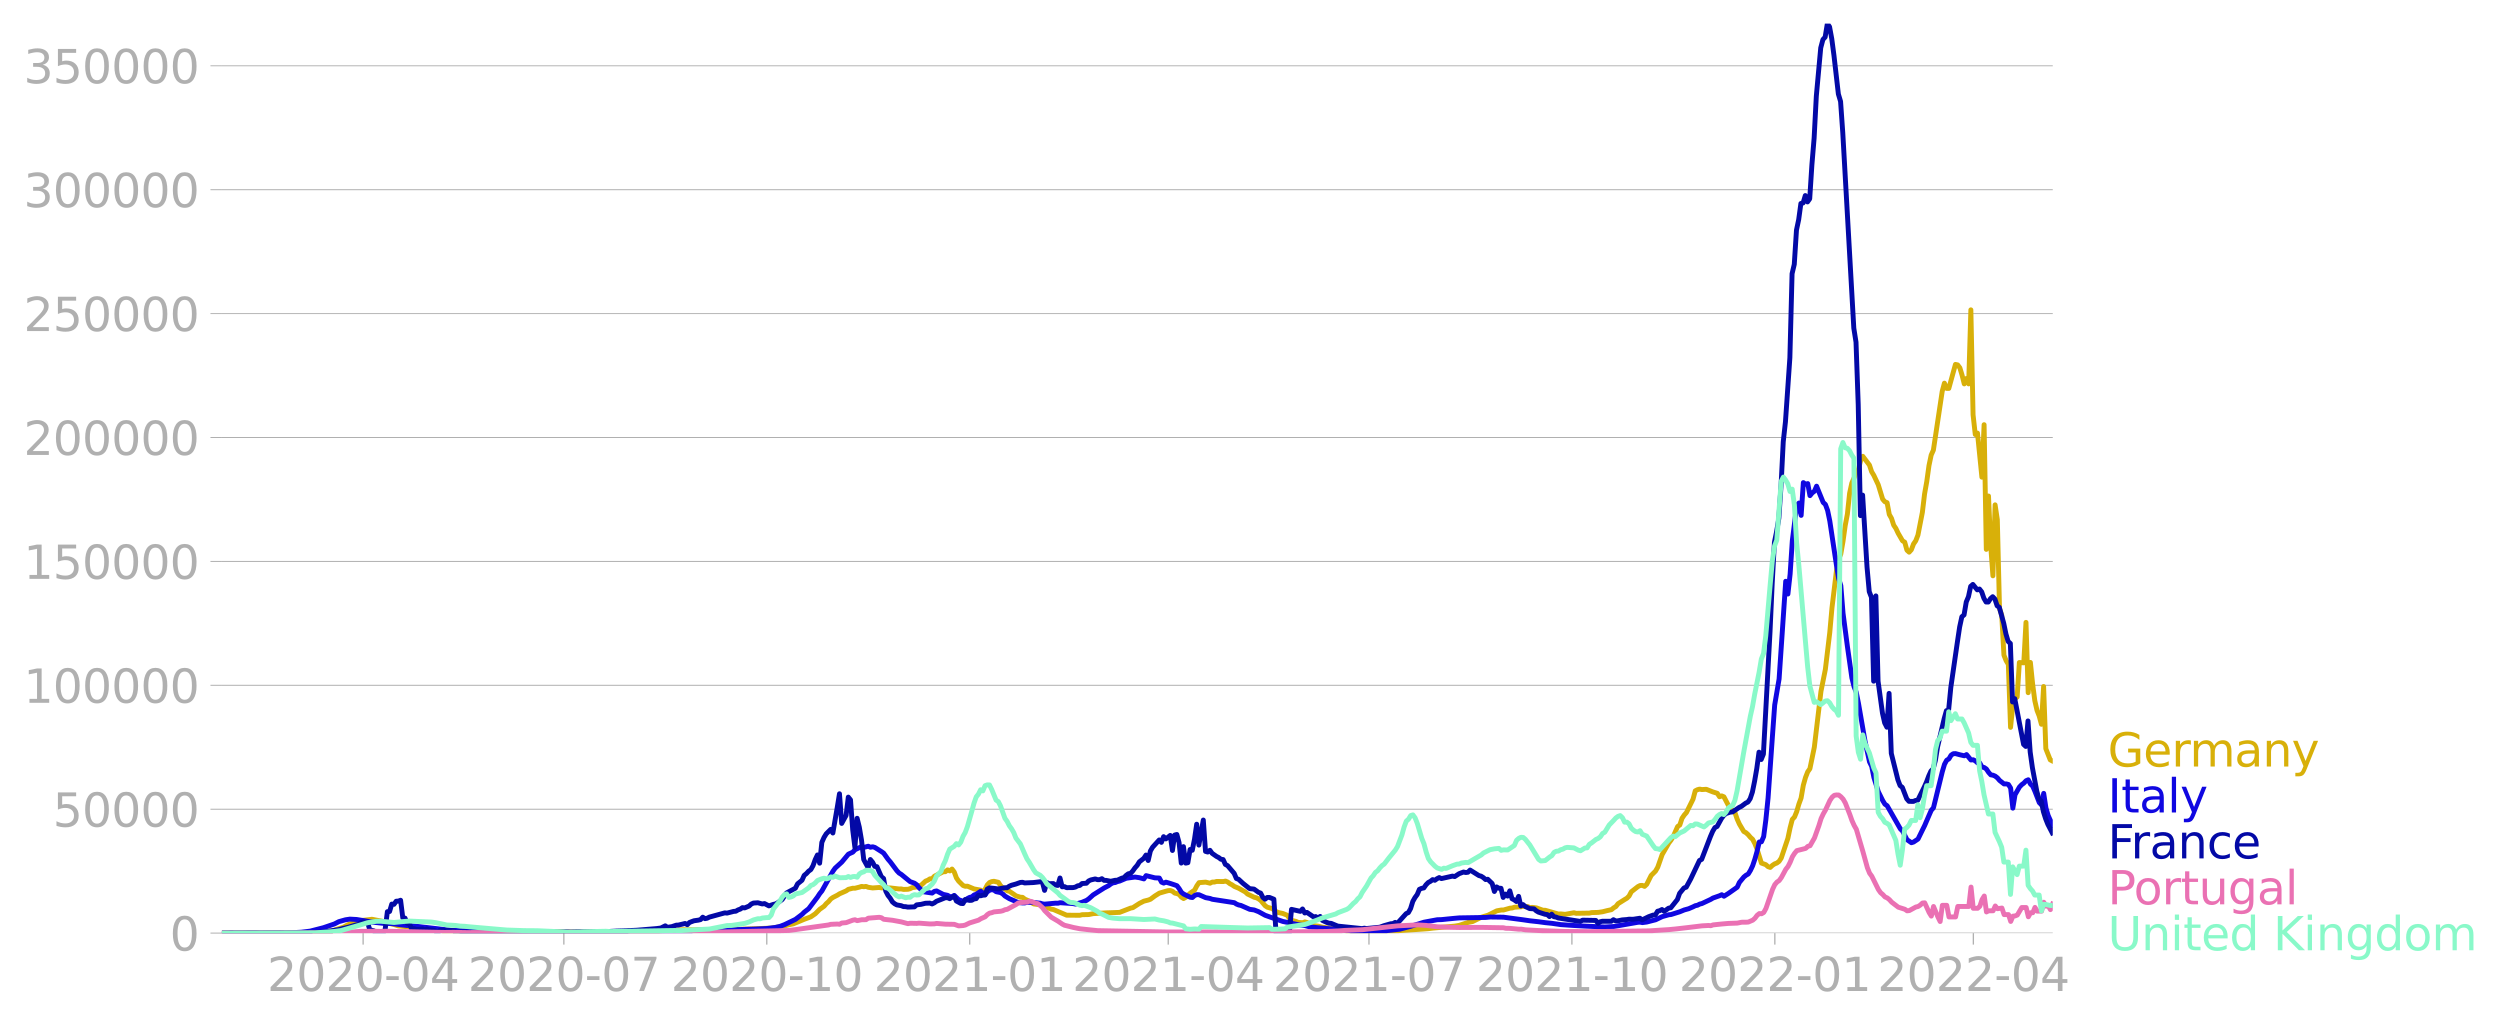 <svg xmlns:xlink="http://www.w3.org/1999/xlink" width="1015.94" height="416.199" viewBox="0 0 761.955 312.149" xmlns="http://www.w3.org/2000/svg"><defs><style>*{stroke-linejoin:round;stroke-linecap:butt}</style></defs><g id="figure_1"><path d="M0 312.15h761.955V0H0v312.15z" style="fill:none" id="patch_1"/><g id="axes_1"><path d="M67.645 284.4h558V7.2h-558v277.2z" style="fill:none" id="patch_2"/><g id="matplotlib.axis_1"><g id="xtick_1"><g id="line2d_1"><defs><path id="mcc0e20f260" d="M0 0v3.5" style="stroke:#b0b0b0;stroke-width:.4"/></defs><use xlink:href="#mcc0e20f260" x="110.672" y="284.4" style="fill:#b0b0b0;stroke:#b0b0b0;stroke-width:.4"/></g><g style="fill:#b0b0b0" transform="matrix(.14 0 0 -.14 81.424 302.038)" id="text_1"><defs><path id="DejaVuSans-32" d="M1228 531h2203V0H469v531q359 372 979 998 621 627 780 809 303 340 423 576 121 236 121 464 0 372-261 606-261 235-680 235-297 0-627-103-329-103-704-313v638q381 153 712 231 332 78 607 78 725 0 1156-363 431-362 431-968 0-288-108-546-107-257-392-607-78-91-497-524-418-433-1181-1211z" transform="scale(.016)"/><path id="DejaVuSans-30" d="M2034 4250q-487 0-733-480-245-479-245-1442 0-959 245-1439 246-480 733-480 491 0 736 480 246 480 246 1439 0 963-246 1442-245 480-736 480zm0 500q785 0 1199-621 414-620 414-1801 0-1178-414-1799Q2819-91 2034-91q-784 0-1198 620-414 621-414 1799 0 1181 414 1801 414 621 1198 621z" transform="scale(.016)"/><path id="DejaVuSans-2d" d="M313 2009h1684v-512H313v512z" transform="scale(.016)"/><path id="DejaVuSans-34" d="M2419 4116 825 1625h1594v2491zm-166 550h794V1625h666v-525h-666V0h-628v1100H313v609l1940 2957z" transform="scale(.016)"/></defs><use xlink:href="#DejaVuSans-32"/><use xlink:href="#DejaVuSans-30" x="63.623"/><use xlink:href="#DejaVuSans-32" x="127.246"/><use xlink:href="#DejaVuSans-30" x="190.869"/><use xlink:href="#DejaVuSans-2d" x="254.492"/><use xlink:href="#DejaVuSans-30" x="290.576"/><use xlink:href="#DejaVuSans-34" x="354.199"/></g></g><g id="xtick_2"><use xlink:href="#mcc0e20f260" x="171.85" y="284.4" style="fill:#b0b0b0;stroke:#b0b0b0;stroke-width:.4" id="line2d_2"/><g style="fill:#b0b0b0" transform="matrix(.14 0 0 -.14 142.602 302.038)" id="text_2"><defs><path id="DejaVuSans-37" d="M525 4666h3000v-269L1831 0h-659l1594 4134H525v532z" transform="scale(.016)"/></defs><use xlink:href="#DejaVuSans-32"/><use xlink:href="#DejaVuSans-30" x="63.623"/><use xlink:href="#DejaVuSans-32" x="127.246"/><use xlink:href="#DejaVuSans-30" x="190.869"/><use xlink:href="#DejaVuSans-2d" x="254.492"/><use xlink:href="#DejaVuSans-30" x="290.576"/><use xlink:href="#DejaVuSans-37" x="354.199"/></g></g><g id="xtick_3"><use xlink:href="#mcc0e20f260" x="233.7" y="284.4" style="fill:#b0b0b0;stroke:#b0b0b0;stroke-width:.4" id="line2d_3"/><g style="fill:#b0b0b0" transform="matrix(.14 0 0 -.14 204.452 302.038)" id="text_3"><defs><path id="DejaVuSans-31" d="M794 531h1031v3560L703 3866v575l1116 225h631V531h1031V0H794v531z" transform="scale(.016)"/></defs><use xlink:href="#DejaVuSans-32"/><use xlink:href="#DejaVuSans-30" x="63.623"/><use xlink:href="#DejaVuSans-32" x="127.246"/><use xlink:href="#DejaVuSans-30" x="190.869"/><use xlink:href="#DejaVuSans-2d" x="254.492"/><use xlink:href="#DejaVuSans-31" x="290.576"/><use xlink:href="#DejaVuSans-30" x="354.199"/></g></g><g id="xtick_4"><use xlink:href="#mcc0e20f260" x="295.551" y="284.4" style="fill:#b0b0b0;stroke:#b0b0b0;stroke-width:.4" id="line2d_4"/><g style="fill:#b0b0b0" transform="matrix(.14 0 0 -.14 266.303 302.038)" id="text_4"><use xlink:href="#DejaVuSans-32"/><use xlink:href="#DejaVuSans-30" x="63.623"/><use xlink:href="#DejaVuSans-32" x="127.246"/><use xlink:href="#DejaVuSans-31" x="190.869"/><use xlink:href="#DejaVuSans-2d" x="254.492"/><use xlink:href="#DejaVuSans-30" x="290.576"/><use xlink:href="#DejaVuSans-31" x="354.199"/></g></g><g id="xtick_5"><use xlink:href="#mcc0e20f260" x="356.057" y="284.4" style="fill:#b0b0b0;stroke:#b0b0b0;stroke-width:.4" id="line2d_5"/><g style="fill:#b0b0b0" transform="matrix(.14 0 0 -.14 326.81 302.038)" id="text_5"><use xlink:href="#DejaVuSans-32"/><use xlink:href="#DejaVuSans-30" x="63.623"/><use xlink:href="#DejaVuSans-32" x="127.246"/><use xlink:href="#DejaVuSans-31" x="190.869"/><use xlink:href="#DejaVuSans-2d" x="254.492"/><use xlink:href="#DejaVuSans-30" x="290.576"/><use xlink:href="#DejaVuSans-34" x="354.199"/></g></g><g id="xtick_6"><use xlink:href="#mcc0e20f260" x="417.235" y="284.4" style="fill:#b0b0b0;stroke:#b0b0b0;stroke-width:.4" id="line2d_6"/><g style="fill:#b0b0b0" transform="matrix(.14 0 0 -.14 387.987 302.038)" id="text_6"><use xlink:href="#DejaVuSans-32"/><use xlink:href="#DejaVuSans-30" x="63.623"/><use xlink:href="#DejaVuSans-32" x="127.246"/><use xlink:href="#DejaVuSans-31" x="190.869"/><use xlink:href="#DejaVuSans-2d" x="254.492"/><use xlink:href="#DejaVuSans-30" x="290.576"/><use xlink:href="#DejaVuSans-37" x="354.199"/></g></g><g id="xtick_7"><use xlink:href="#mcc0e20f260" x="479.086" y="284.4" style="fill:#b0b0b0;stroke:#b0b0b0;stroke-width:.4" id="line2d_7"/><g style="fill:#b0b0b0" transform="matrix(.14 0 0 -.14 449.838 302.038)" id="text_7"><use xlink:href="#DejaVuSans-32"/><use xlink:href="#DejaVuSans-30" x="63.623"/><use xlink:href="#DejaVuSans-32" x="127.246"/><use xlink:href="#DejaVuSans-31" x="190.869"/><use xlink:href="#DejaVuSans-2d" x="254.492"/><use xlink:href="#DejaVuSans-31" x="290.576"/><use xlink:href="#DejaVuSans-30" x="354.199"/></g></g><g id="xtick_8"><use xlink:href="#mcc0e20f260" x="540.937" y="284.4" style="fill:#b0b0b0;stroke:#b0b0b0;stroke-width:.4" id="line2d_8"/><g style="fill:#b0b0b0" transform="matrix(.14 0 0 -.14 511.689 302.038)" id="text_8"><use xlink:href="#DejaVuSans-32"/><use xlink:href="#DejaVuSans-30" x="63.623"/><use xlink:href="#DejaVuSans-32" x="127.246"/><use xlink:href="#DejaVuSans-32" x="190.869"/><use xlink:href="#DejaVuSans-2d" x="254.492"/><use xlink:href="#DejaVuSans-30" x="290.576"/><use xlink:href="#DejaVuSans-31" x="354.199"/></g></g><g id="xtick_9"><use xlink:href="#mcc0e20f260" x="601.443" y="284.4" style="fill:#b0b0b0;stroke:#b0b0b0;stroke-width:.4" id="line2d_9"/><g style="fill:#b0b0b0" transform="matrix(.14 0 0 -.14 572.195 302.038)" id="text_9"><use xlink:href="#DejaVuSans-32"/><use xlink:href="#DejaVuSans-30" x="63.623"/><use xlink:href="#DejaVuSans-32" x="127.246"/><use xlink:href="#DejaVuSans-32" x="190.869"/><use xlink:href="#DejaVuSans-2d" x="254.492"/><use xlink:href="#DejaVuSans-30" x="290.576"/><use xlink:href="#DejaVuSans-34" x="354.199"/></g></g></g><g id="matplotlib.axis_2"><g id="ytick_1"><path d="M67.645 284.4h558" clip-path="url(#p29318c7024)" style="fill:none;stroke:#b0b0b0;stroke-width:.3;stroke-linecap:square" id="line2d_10"/><g id="line2d_11"><defs><path id="md14d17d26e" d="M0 0h-3.5" style="stroke:#b0b0b0;stroke-width:.3"/></defs><use xlink:href="#md14d17d26e" x="67.645" y="284.4" style="fill:#b0b0b0;stroke:#b0b0b0;stroke-width:.3"/></g><use xlink:href="#DejaVuSans-30" style="fill:#b0b0b0" transform="matrix(.14 0 0 -.14 51.737 289.719)" id="text_10"/></g><g id="ytick_2"><path d="M67.645 246.636h558" clip-path="url(#p29318c7024)" style="fill:none;stroke:#b0b0b0;stroke-width:.3;stroke-linecap:square" id="line2d_12"/><use xlink:href="#md14d17d26e" x="67.645" y="246.636" style="fill:#b0b0b0;stroke:#b0b0b0;stroke-width:.3" id="line2d_13"/><g style="fill:#b0b0b0" transform="matrix(.14 0 0 -.14 16.108 251.955)" id="text_11"><defs><path id="DejaVuSans-35" d="M691 4666h2478v-532H1269V2991q137 47 274 70 138 23 276 23 781 0 1237-428 457-428 457-1159 0-753-469-1171Q2575-91 1722-91q-294 0-599 50Q819 9 494 109v635q281-153 581-228t634-75q541 0 856 284 316 284 316 772 0 487-316 771-315 285-856 285-253 0-505-56-251-56-513-175v2344z" transform="scale(.016)"/></defs><use xlink:href="#DejaVuSans-35"/><use xlink:href="#DejaVuSans-30" x="63.623"/><use xlink:href="#DejaVuSans-30" x="127.246"/><use xlink:href="#DejaVuSans-30" x="190.869"/><use xlink:href="#DejaVuSans-30" x="254.492"/></g></g><g id="ytick_3"><path d="M67.645 208.872h558" clip-path="url(#p29318c7024)" style="fill:none;stroke:#b0b0b0;stroke-width:.3;stroke-linecap:square" id="line2d_14"/><use xlink:href="#md14d17d26e" x="67.645" y="208.872" style="fill:#b0b0b0;stroke:#b0b0b0;stroke-width:.3" id="line2d_15"/><g style="fill:#b0b0b0" transform="matrix(.14 0 0 -.14 7.2 214.191)" id="text_12"><use xlink:href="#DejaVuSans-31"/><use xlink:href="#DejaVuSans-30" x="63.623"/><use xlink:href="#DejaVuSans-30" x="127.246"/><use xlink:href="#DejaVuSans-30" x="190.869"/><use xlink:href="#DejaVuSans-30" x="254.492"/><use xlink:href="#DejaVuSans-30" x="318.115"/></g></g><g id="ytick_4"><path d="M67.645 171.108h558" clip-path="url(#p29318c7024)" style="fill:none;stroke:#b0b0b0;stroke-width:.3;stroke-linecap:square" id="line2d_16"/><use xlink:href="#md14d17d26e" x="67.645" y="171.108" style="fill:#b0b0b0;stroke:#b0b0b0;stroke-width:.3" id="line2d_17"/><g style="fill:#b0b0b0" transform="matrix(.14 0 0 -.14 7.2 176.427)" id="text_13"><use xlink:href="#DejaVuSans-31"/><use xlink:href="#DejaVuSans-35" x="63.623"/><use xlink:href="#DejaVuSans-30" x="127.246"/><use xlink:href="#DejaVuSans-30" x="190.869"/><use xlink:href="#DejaVuSans-30" x="254.492"/><use xlink:href="#DejaVuSans-30" x="318.115"/></g></g><g id="ytick_5"><path d="M67.645 133.344h558" clip-path="url(#p29318c7024)" style="fill:none;stroke:#b0b0b0;stroke-width:.3;stroke-linecap:square" id="line2d_18"/><use xlink:href="#md14d17d26e" x="67.645" y="133.344" style="fill:#b0b0b0;stroke:#b0b0b0;stroke-width:.3" id="line2d_19"/><g style="fill:#b0b0b0" transform="matrix(.14 0 0 -.14 7.2 138.663)" id="text_14"><use xlink:href="#DejaVuSans-32"/><use xlink:href="#DejaVuSans-30" x="63.623"/><use xlink:href="#DejaVuSans-30" x="127.246"/><use xlink:href="#DejaVuSans-30" x="190.869"/><use xlink:href="#DejaVuSans-30" x="254.492"/><use xlink:href="#DejaVuSans-30" x="318.115"/></g></g><g id="ytick_6"><path d="M67.645 95.58h558" clip-path="url(#p29318c7024)" style="fill:none;stroke:#b0b0b0;stroke-width:.3;stroke-linecap:square" id="line2d_20"/><use xlink:href="#md14d17d26e" x="67.645" y="95.581" style="fill:#b0b0b0;stroke:#b0b0b0;stroke-width:.3" id="line2d_21"/><g style="fill:#b0b0b0" transform="matrix(.14 0 0 -.14 7.2 100.9)" id="text_15"><use xlink:href="#DejaVuSans-32"/><use xlink:href="#DejaVuSans-35" x="63.623"/><use xlink:href="#DejaVuSans-30" x="127.246"/><use xlink:href="#DejaVuSans-30" x="190.869"/><use xlink:href="#DejaVuSans-30" x="254.492"/><use xlink:href="#DejaVuSans-30" x="318.115"/></g></g><g id="ytick_7"><path d="M67.645 57.817h558" clip-path="url(#p29318c7024)" style="fill:none;stroke:#b0b0b0;stroke-width:.3;stroke-linecap:square" id="line2d_22"/><use xlink:href="#md14d17d26e" x="67.645" y="57.817" style="fill:#b0b0b0;stroke:#b0b0b0;stroke-width:.3" id="line2d_23"/><g style="fill:#b0b0b0" transform="matrix(.14 0 0 -.14 7.2 63.136)" id="text_16"><defs><path id="DejaVuSans-33" d="M2597 2516q453-97 707-404 255-306 255-756 0-690-475-1069Q2609-91 1734-91q-293 0-604 58T488 141v609q262-153 574-231 313-78 654-78 593 0 904 234t311 681q0 413-289 645-289 233-804 233h-544v519h569q465 0 712 186t247 536q0 359-255 551-254 193-729 193-260 0-557-57-297-56-653-174v562q360 100 674 150t592 50q719 0 1137-327 419-326 419-882 0-388-222-655t-631-370z" transform="scale(.016)"/></defs><use xlink:href="#DejaVuSans-33"/><use xlink:href="#DejaVuSans-30" x="63.623"/><use xlink:href="#DejaVuSans-30" x="127.246"/><use xlink:href="#DejaVuSans-30" x="190.869"/><use xlink:href="#DejaVuSans-30" x="254.492"/><use xlink:href="#DejaVuSans-30" x="318.115"/></g></g><g id="ytick_8"><path d="M67.645 20.053h558" clip-path="url(#p29318c7024)" style="fill:none;stroke:#b0b0b0;stroke-width:.3;stroke-linecap:square" id="line2d_24"/><use xlink:href="#md14d17d26e" x="67.645" y="20.053" style="fill:#b0b0b0;stroke:#b0b0b0;stroke-width:.3" id="line2d_25"/><g style="fill:#b0b0b0" transform="matrix(.14 0 0 -.14 7.2 25.372)" id="text_17"><use xlink:href="#DejaVuSans-33"/><use xlink:href="#DejaVuSans-35" x="63.623"/><use xlink:href="#DejaVuSans-30" x="127.246"/><use xlink:href="#DejaVuSans-30" x="190.869"/><use xlink:href="#DejaVuSans-30" x="254.492"/><use xlink:href="#DejaVuSans-30" x="318.115"/></g></g></g><path d="m67.645 284.4 27.564-.104 2.689-.169 2.69-.36.671-.082 3.362-1.083 1.344-.722 1.345-.537.672-.387.673-.218 4.706-.564 4.033.786.673.336 2.017.476 1.344.437 4.706.405 1.345.245 7.395.789 1.344.013 8.068.252 2.017.063 18.152.088 3.361-.13 4.706.126 14.79-.02 6.051-.139 12.774-.433 2.016-.1 10.757.102 2.017-.093 2.69-.076 8.739-.332 2.689-.104 4.034-.652 1.344-.362 1.345-.277 2.017-.831 1.344-.563 1.345-.497.672-.265 1.345-.924 1.344-1.345 1.345-.96.672-.796.673-.592.672-.803.672-.468 1.345-.692.672-.426 1.345-.59.672-.304.672-.469 1.345-.335.672.002 1.345-.34.672-.219.672.101.672-.1.673.274 1.344.198 2.017-.146.672.13 2.69.01 2.689.317.672-.005.672.147 1.345-.045.672-.175.673-.341 1.344-.174.672-.383.673-.176 1.344-1.246.673-.262.672-.435.672-.04.672-.747 2.69-1.357.672-.03.672-.55.672.322.673-.568.672.89.672 1.817.673.972 1.344 1.328.672.246.673-.038 2.017.843 2.016.36.673.665.672-.963.672-1.295.673-.715.672-.286.672-.098 1.345.31.672 1.022.672.65.673.33.672.578.672.154 1.345.906.672.486 1.345.42.672.044.672.535 1.345.606 1.344.856 2.017.268 1.345.738 1.344.318.673.278.672.116 4.034 1.729 4.033.012.673-.168 2.017-.046 1.344-.275 2.017-.126 2.017-.12 1.345-.041 2.689-.1 3.361-1.306.672-.132 2.017-1.304 1.345-.68 1.344-.336.673-.256 1.344-.997 1.345-.85 2.017-.59.672-.178.672-.034.673.253.672.537.672.149.672.287.673.796.672.42.672-.386 1.345-1.255 1.345-.935.672-1.297.672-.973 2.017-.151 1.345.324.672-.344.672-.01.672-.185 2.017.038.673-.147.672.286.672.516.672.347.673.48 1.344.565 2.017 1.125.672.63 2.017.984.673.152.672.338.672.489 1.345 1.612.672.448 1.345.37.672.417.672.553.673.277 1.344.28 1.345.543.672.907.672.646 1.345.329.672.309 1.345.09.672-.248.672.18 1.345.793 1.344.245.673.063 1.344.336 4.034.537 1.345.348 2.016.178 11.43.251 7.395-.459 4.706-.312 1.344-.1 1.345-.174 6.723-.612 1.344-.23 2.69-.893 1.344-.256 2.69-1.32 1.344-.417.672-.198 2.69-1.34 1.344-.244h.672l2.017-.57.672-.058.672-.22 2.017-.13.673-.184.672.138.672-.04.672.335.673-.083 1.344.163 2.017.73.672.001 4.034 1.15.673-.048 1.344.13 2.69-.483.672.174 4.033-.065.673-.156 2.016-.06 1.345-.197 1.345-.341 1.344-.296.672-.552.673-.399.672-.869 2.017-1.269.672-.4.672-.668.673-1.29 2.017-1.58.672-.334.672-.036.673.303.672-.638 1.344-2.688 1.345-1.35.672-1.188 1.345-3.833 2.017-3.513.672-.873.672-1.102 1.345-3.057.672-.467.672-2.033.673-.996.672-.759 2.017-4.092.672-2.53.672-.345.673-.18.672.138 1.345-.08 2.016.802 1.345.418.672 1.046.673-.26.672.28 1.344 2.576.673 1.016 1.344 1.222.673 1.974.672 1.504 1.345 2.288.672.356.672.61.672.798.673.609.672 1.267.672 1.677 1.345 4.3 1.344.487.673.606.672.233.672-.627.673-.45.672-.261.672-.497.672-1.023 2.017-5.992.673-3.183.672-2.593.672-.727.672-1.633.673-2.321.672-1.843.672-3.872.673-2.388.672-1.721.672-.96 1.345-6.539 2.017-16.993 1.344-6.71 1.345-11.245.672-7.51 1.345-11.188.672-3.618.672-1.61.673-3.848.672-4.801.672-3.559.672-6.332.673-3.091.672-1.533.672-1.829.673-.75.672-2.779.672-1.267 2.017 2.666.672 2.028.673 1.118 1.344 2.86 1.345 4.403.672.77.672.28.673 3.594.672 1.179.672 2.082.672 1.004.673 1.432 1.344 2.335.673.41.672 2.442.672.61.672-.74.673-1.766.672-.969.672-1.734 1.345-6.92.672-5.62.673-3.802.672-4.842.672-3.207.672-1.505 2.69-17.913.672-2.498.672 1.599.672.007 2.017-7.314.673.145.672.886.672 2.22.672 2.677.673-1.648.672 1.646.672-22.561.673 31.997.672 5.996.672-.427 1.345 13.428.672-15.994.672 38.004.673-16.264.672 15.212.672 9.106.672-21.627.673 4.504.672 27.12.672 1.985.673 12.203.672 1.693.672 1.112.673 19.201.672-6.466.672-2.261.672-.524.673-10.521 1.344.108.673-12.334.672 21.426.672-9.218.672 6.485.673 5.155.672 2.963.672 1.732.673 2.512.672-11.505.672 18.946 1.345 3.408.672.348h0" clip-path="url(#p29318c7024)" style="fill:none;stroke:#d8b009;stroke-width:1.5;stroke-linecap:square" id="line2d_26"/><path d="m67.645 284.4 20.841-.094 3.361-.19 2.69-.329 4.033-1.035 3.362-1.149 1.344-.701 2.017-.566 1.345-.204 2.017.108 2.689.421 2.017.366 1.344.158 2.017.22 2.69.092 1.344.172 1.344.179 2.017.236.673-.076 2.016.296 10.757 1.246 1.345.025 6.723.332 16.134.284 2.69.034 4.033-.035 11.43.058 14.79-.056 11.429-.251 8.067-.51 3.361-.064 2.69-.062 4.033.033 6.051-.183 3.361-.167 2.69-.338 1.344-.309 1.345-.516 3.361-1.618 2.017-1.53.672-.674 1.345-1.046 2.69-3.56.671-1.032.673-.827 3.361-6.011.672-.932 2.017-1.84 2.017-2.422 1.345-.618.672-.74 1.345-.634.672-.335.672.276 1.345-.372.672.313.672-.142.673.194 2.016 1.272.673.478 1.344 1.876.673.774 2.016 2.702.673.707.672.418 2.69 2.203 1.344.481.672.487.672.858 1.345 1.252 2.69.405.671-.52.673-.133 2.017 1.053 1.344.29.672.394.673.021.672-.392 1.345 1.302 1.344.474.672-.248.673-.587.672-.342.672-.153.673-.573.672-.24 1.344-.893 1.345 1.05.672-.879.673-.472.672-.187.672.122.672.491 1.345.276.672.396.673.656 1.344.804 1.345.582 1.344.592 1.345.128.672-.01.673-.175 1.344-.025 2.69.276.672.217.672.076 3.361-.299.673.025.672-.16 4.034.277.672.15 2.017-.579 1.344-.561.673-.468 1.344-1.201 3.362-2.123 1.344-.7.673-.51.672-.355.672-.084.672-.287.673-.155 2.017-.861 2.016-.28.673-.083 1.344.197 1.345.365.672-.998 2.69.677 1.344.057.672 1.251.672.29.673-.285 1.344.394 1.345.45.672.24.672.895.673 1.1.672.537 2.017.968.672.097.673-.612.672-.267.672.026 2.017.89 1.345.246.672.25 6.723 1.037.672.433.672.27.673.138 2.689 1.187 1.344.186 1.345.529 2.017 1.103 2.017.719 3.361 1.158 2.017.405 2.69.592 2.016.264 1.345.363 2.689.293 4.033.346 8.068.744 5.378-.006 2.69-.116 4.705-.528 3.362-.882 4.034-1.253 2.016-.379 2.017-.369 1.345-.042 2.017-.21 2.017-.196 1.344-.12 8.068-.134 1.344-.128 4.034.053 2.69.356 3.36.446 2.017.295 2.69.297 2.016.272 2.017.203 2.69.39 3.361.23 4.034.232 6.05.269 2.69-.148 7.395-1.293.672-.03.672.131 1.345-.176 2.689-.684 2.017-.962 2.017-.57.672-.07 2.69-.844 1.344-.555 1.344-.37 1.345-.582.672-.338.672-.143.673-.348.672-.169 2.69-1.265.671-.405 2.017-.711.673-.31.672.463 1.344-.85 2.69-1.897.672-1.466 1.345-1.635.672-.549.672-.378.672-1.091.673-1.418.672-1.994.672-2.37.673-2.885.672-.062.672-1.575.672-5.127.673-6.656 1.344-18.999.673-9.33 1.344-7.929 2.017-29.783.672 3.88.673-6.073.672-10.197 1.344-10.687.673-.768.672 3.76.672-9.988.673.496.672-.196.672 3.67.672-.82.673-.514.672-1.542 2.017 4.947.672.617.673 1.818.672 3.24 2.017 13.377.672 4.141.672 2.162.673 8.413 1.344 10.218 1.345 9.46.672 2.716.672 1.73.673 3.33 2.016 11.636 1.345 6.212.672 1.383.673 3.389 1.344 4.31 1.345 2.732.672 1.094.672.463 4.034 7.06.672.669 1.345 2.613 1.344.93.673-.216 1.344-.906 1.345-2.75.672-1.356 1.345-3.125.672-1.525.672-.76 2.69-10.986.672-2.27.672-1.245.672-.405.673-1.132.672-.454.672-.03 1.345.36 1.344.305.673-.366 1.344 1.644.673-.07.672.346.672.605.672.025.673 1.228.672.164.672.458.673 1.014.672.754.672.118.672.283.673.524.672.788 1.345 1.063.672-.012.672.18.673 1.092.672 6.12.672-4.084 1.345-2.355.672-.701.672-.496.673-.722.672-.287.672 1.296.672.643.673 1.548 1.344 3.482.673.67.672-3.498.672 4.4.672 2.3 1.345 3.05h0" clip-path="url(#p29318c7024)" style="fill:none;stroke:#1007e1;stroke-width:1.5;stroke-linecap:square" id="line2d_27"/><path d="m67.645 284.4 26.892-.107 3.361-.224 2.69-.309 2.688-.435 1.345-.375 1.344-.299 2.69-.79.672-.107.672-.581.673-.203.672.196.672-.155.672 2.344 1.345.372.672.673h2.017l.672-1.151.673-5.384.672-.052.672-2.259.673.07.672-.949.672-.035.672-.255.673 5.358.672.075.672 1.595.673.152.672 1.541.672-.1.672.23.673.05 1.344-.184.673.351.672-.316.672.247 1.345.125 1.344.554.673-.603 2.016.08 2.017.077.673.39 9.412.19.672-.332.672.017 1.345-.207 1.344.089.673.367 1.344-.109.673.132 2.016-.127.673-.415.672.43 3.361-.017 4.034-.017 3.362.023.672.081 2.69-.135 1.344.088 2.017-.087 3.361.02h1.345l3.361-.005 4.034-.223 2.017-.06 2.016-.098 2.017-.092 6.051-.505 1.345-.172 1.344-.664.672.445 1.345-.204 1.345-.45.672-.029 2.017-.489.672.378.672-.693 1.345-.503 1.344-.192.673-.163.672-.734.672.443.673-.133.672-.339 4.706-1.293.672.073 1.345-.34.672-.18.672-.05.673-.4.672-.24.672-.453.673.085 1.344-.564.672-.612.673-.31 1.344-.081 1.345.358.672-.122 1.345.706 1.344-.449.673-.144.672-.357 1.344-.967 1.345-2.024 2.69-1.445.671-1.333 1.345-1.086.672-1.494.673-.547.672-.729.672-.48.672-1.192.673-1.858.672-1.416.672 2.506.673-6.336.672-1.52.672-1.094 1.345-1.343.672 1.097 1.345-7.838.672-4.116.672 9.028 1.345-2.445.672-5.562.672.821.673 9.136.672 5.393.672-8.904.673 2.726.672 3.972.672 5.902 1.345 2.454.672-2.48.672.815.673 1.27.672.094 1.344 3.059.673.538.672 3.85.672 1.304.673.84.672 1.132.672.56.672.364 1.345.24.672.273.673.024.672.136 2.017-.075.672-.604 1.345-.166 1.344-.328 1.345-.04.672.25.672-.328.673-.488 2.689-1.075.672-.014.672.295 1.345-.832.672 1.547 1.345.738.672.04.672-1.244 1.345.283.672-.04.673-.392.672-.105.672-1.008.672.144.673-.19.672-.055.672-1.803.673-.373 1.344.145 1.345.182 2.017-.365.672.002.672-.46.673-.305 1.344-.365 1.345-.484.672-.054.672.203 2.69-.124 2.016-.236.673.059.672 2.567.672-2.414.672.373 1.345-.036.672.466.673.107.672-2.272.672 2.687.672-.07.673.328 2.017-.029.672-.155.672-.37.672-.122.673-.58 1.344-.091.673-.7.672-.312 1.345-.305.672.225.672-.008.672-.289.673.509.672.014 1.345.262 1.344-.292.672-.033 1.345-.61.672-.17.673-.687.672-.498.672-.1.672-.739.673-.955.672-.754.672-1.083 1.345-1.057.672-1.007.672 1.654.673-2.9.672-1.142 2.017-2.213.672.724.672-1.73.673.685 1.344-1.06.673 4.582.672-4.695.672-.182.672 2.446.673 6.271.672-5.001.672 5.019.673-.134.672-4.02.672.241.673-3.353.672-4.594.672 6.365 1.345-7.634.672 9.551.672.199.673-.534.672.926 1.344.945.673.348.672.526.672.081.673 1.484.672.365 2.017 2.359.672 1.573.672.237 1.345 1.239 2.017 1.606 1.344.136 1.345.981.672.243.672 1.306.673.55.672-.53.672-.005 1.345.54.672 10.342h4.034l.672-7.246 2.69.602.672-.723.672 1.22.672-.176 2.017 1.368.672-.087.673.413.672-.455.672 1.196 1.345.621.672.238.672.052 2.017.832 7.395.762.673-.128.672.103 4.034-.397 1.344-.484 2.017-.571.673-.05.672-.364.672.284 2.69-2.967.672-.315.672-1.215.672-2.171.672-1.192.673-.914.672-1.59.672-.292.673-.132.672-.961.672-.686.672-.359.673-.529.672.203.672-.482.673-.343.672.305 3.361-.755.673.148 1.344-.879 1.345-.511.672.154.672-.087.673-.667 2.689 1.685.672.185.672.428.673.592.672-.085 1.345 1.298.672 2.426.672-1.394.672.396.673.025.672 2.793.672-1.017.673.597.672-1.594.672 2.406.672.347.673.5.672-1.565.672 2.934.673-.428.672.562 1.344.65 1.345.088.672.598.673.403 2.016.655.673.084.672.613.672-.728.673.764.672.116.672.281 6.723 1.038.672-.376 4.034.08.672.876.673-.48.672-.15 2.69.016.671-.483.673.364.672-.029 1.345-.28 1.344-.101.672-.108 1.345.016 2.017-.311.672.503 2.017-.983 1.345-.483.672-.038.672-1.129.673-.176.672-.35.672.56 1.345-.967.672-.115 2.017-2.534.672-1.876 1.345-1.648.672-.22 1.345-2.47 2.689-5.667.672-.347 2.69-7.001.671-1.551.673-1.14.672-.333 1.345-2.451.672-.911.672-.571 1.345-.448.672-.05 2.017-1.375.672-.322 1.345-.997.672-.327.672-1.022.673-2.006.672-3.316.672-3.882.673-4.971.672 2.241.672-1.656 1.345-24.905.672-12.398.672-14.897.673-12.356.672-3.316.672-3.993.672-9.945.673-13.39.672-6.08 1.345-19.485.672-25.643.672-2.854.672-10.45.673-3.19.672-4.909.672-.16.673-2.259.672 1.939.672-.941.672-10.407.673-8.058.672-12.832 1.345-14.72.672-2.537.672-.736.673-4.109.672.954.672 3.638.672 5.088 1.345 11.772.672 2.269.673 9.56 3.361 59.522.672 4.273.673 18.994.672 33.88.672-6.25 1.345 21.981.672 7.431.672 1.752.673 25.542.672-25.989.672 25.973 1.345 9.765.672 2.972.672 1.309.673-10.31.672 18.274 2.017 8.082.672 1.77.672.51 1.345 3.485.672.778 1.345.035.672-.294.672-.06 2.017-4.106.673-1.512.672-1.818.672-1.479.672-.68.673-2.555.672-4.169 2.017-8.59.672-2.4.672-.206.673-6.884 2.017-13.946.672-4.468.672-3.118.672-.569.673-3.936.672-1.615.672-3.147.673-.587 1.344 1.652.672-.25.673.855.672 1.955.672 1.15.673.005.672-1.043.672-.581.672.71.673 2.049.672.482 1.345 4.864.672 3.258.672 2.267.673.618.672 17.832.672-1.001 2.69 13.933.672.62.672-7.769.672 9.494.672 4.745 1.345 7.19.672 2.398.673.572.672 3.278.672 2.127.672 1.69 1.345 2.62h0" clip-path="url(#p29318c7024)" style="fill:none;stroke:#0309a6;stroke-width:1.5;stroke-linecap:square" id="line2d_28"/><path d="m67.645 284.4 34.959-.098 4.706-.252 2.69-.198 4.033-.026 2.017.043 1.344-.058 18.152.382 2.69-.032 4.033.074 14.118-.07 2.69-.004 5.378-.018h9.412l4.033-.015 4.706.013 5.379.09 19.496.008 8.068-.096 24.874-.554 2.017-.261 10.085-1.418.672-.19 2.017-.094.672.075.672-.381 1.345-.117 2.017-.75.672-.13.672.276 1.345-.274 1.344-.023.673-.46 3.361-.265.672.134.673.467 2.689.301 1.344.248 1.345.248 2.017.543.672-.132 2.017.045.672-.077 3.362.255 1.344-.038.673-.128 2.689.23 2.689.048 1.345.472 1.344-.096.672-.156 1.345-.653 2.69-.835.671-.429 1.345-.596.672-.673.673-.444.672-.133.672-.249 2.017-.193.672-.158.673-.311.672-.119 2.69-1.452.671-.473.673-.144 2.017-.103.672-.312.672.085 1.345.552.672.121 1.345 1.21.672.92 2.017 2.004 2.017 1.181 1.344.917.672.354 1.345.327 1.345.34 2.016.402 3.362.36 2.017.204 21.513.424 14.79-.041 15.463.095 18.152-.227 3.361-.16 2.017-.152 5.378-.22 10.757-1.175 6.05-.298 2.69.167 3.361.417 4.034.164 2.69.056 6.722-.038 6.723.116.672.161 1.345.03 2.689.252.672-.023 1.345.207 4.034.218 8.067.282 7.395.056 18.152-.238 6.05-.386 2.018-.193 3.361-.385 4.706-.57 2.017-.108.672.072.672-.246 2.69-.28 2.016-.175 2.69-.095 1.344-.265 1.345-.008.672-.047 1.345-.572.672-.584.672-.895.673-.535.672.058.672-.387.672-1.232 2.017-5.818.673-1.432.672-.793.672-.455.672-.935 1.345-2.495.672-.852.673-1.333.672-1.655.672-1.042.672-.81 2.69-.678.672-.632.672-.183 1.345-2.373 1.344-3.748.673-2.157.672-1.435.672-1.17 1.345-2.908.672-1.002.672-.572.673-.115.672.026.672.522.673.73.672 1.175 1.344 3.441.673 1.908.672 1.5.672 1.176 2.017 6.862 1.345 4.856.672 1.65.672.923 2.017 4.075.672.949.673.569.672.73.672.29.673.542.672.743 2.017 1.54 2.017.639.672.467.672-.065 2.017-1.098.672-.15.673-.439.672-.622.672-.06 1.345 2.961.672 1.086.672-2.929 1.345 3.2.672 1.381.673-4.932h1.344l.672 3.534h2.017l.673-3.19h3.361l.672-5.91.673 6.467h1.344l.672-.618.673-2.04.672-1.083.672 4.848.673-.347h1.344l.672-1.465.673.836 1.344-.21.673 2h1.344l.673 2.084.672-1.61.672-.07.672-.273 1.345-2.284h1.345l.672 2.815.672-1.223.672-.013.673-1.62.672 1.142h1.345l.672-2.71.672 1.191.672-.194.673 1.248.672-1.7h0" clip-path="url(#p29318c7024)" style="fill:none;stroke:#ea71b3;stroke-width:1.5;stroke-linecap:square" id="line2d_29"/><path d="m67.645 284.4 28.236-.075 6.05-.436 2.018-.28 6.05-1.76 2.017-.626 2.69-.428 1.344-.019 4.034.378 2.689-.27 2.017-.16 6.722.3 1.345.197 2.017.415 1.344.298 1.345.048 1.345.09 1.344.181 1.345.063 1.344.145 11.43.99 5.378.182 4.033.032 8.068.361 1.344.09 3.362-.065 1.344-.07 6.723-.148 1.345.083 19.496-.323 2.017.02 8.74-.465 5.378-1.06 1.345-.033 1.344-.195 2.69-.434 1.344-.432 1.345-.624 1.344-.37.673.036.672-.24 1.344-.132.673-.012.672-.737.672-1.863 1.345-1.72.672-.761.672-1.146.673-.745.672-.248.672 1.088.673-.15.672-.29.672-.603 2.017-.456 2.017-1.41.672-.748.672-.244.673-.528.672-.74 1.345-.528.672-.165.672.214.673-.197.672-.416.672.12.672-.373 1.345.517 2.017-.052.672-.332.672.289.673-.26.672-.041.672.237.673-1.009.672-.432.672-.205.672-.474 1.345.038.672.363.673 1.142 2.016 2.194.673.638.672.944.672.15 2.69 2.304.672.334.672-.233 1.345.504.672-.172.672.032.673-.555.672-.258.672.115.672-.045 2.017-1.883.673-.128 1.344-1.272.672-.932.673-1.556 1.344-1.357.673-1.896.672-1.41.672-1.987.672-1.521 1.345-.852.672-.823.673.396.672-.863.672-1.756.672-1.174.673-1.815 1.344-4.71.673-2.447.672-1.886.672-.842.672-1.329.673.347.672-1.588.672-.237.673.01.672 1.362 1.344 3.273.673.43.672 1.329 1.345 3.775.672.937.672 1.318.673.936.672 1.167.672 1.679 1.345 1.766 1.344 3.089.673 1.47.672.99 1.344 2.314.673.962 1.344.737.673.66.672.87.672 1.078 3.362 2.746.672.776 1.344.97 1.345 1 .672.195.673.035.672.156 1.344.647.673.125.672-.094 2.017.755 2.017 1.11.672.56.672.23 2.017 1.02 1.345.23 2.017.171 3.361-.01 4.034.256 3.361-.16 1.345.34 1.344.212 1.345.348.672.303.673.053 3.361.854.672.886 1.345.15 1.345-.104 1.344.068.672-.82 2.69.096 6.05.198 5.378.163 6.723-.121.673.524 2.017-.043 2.016-.109.673-.516 5.378-.806 2.017-.682 2.017-.786 1.344-.552 4.034-1.184.672-.385 2.69-1.02.672-.42 1.344-1.408.673-.544.672-.852.672-.602.672-1.316 1.345-1.991 1.345-2.422.672-.708.672-1.005.673-.483.672-.884.672-.7.672-.482 1.345-1.762 2.017-2.467.672-1.086 1.345-3.535.672-2.415.672-1.806.673-.595.672-1.103.672-.212.672.923.673 1.713 1.344 4.508.673 1.653.672 2.509.672 1.99.672.983 1.345 1.376.672.524 1.345.433.672-.368.672.093 2.017-.848 1.345-.476.672-.028.673-.306 1.344-.193.672.081 2.017-1.187 2.017-1.167.672-.6 2.017-1.004 1.345-.26 1.344-.13.673.59.672-.14 1.345.019 2.016-1.366.673-1.57.672-.591.672-.327.673.046.672.576 1.344 1.698 2.69 4.418.672.481 1.344-.13 1.345-1.077.672-.421.673-.998.672-.34.672-.054.673-.408.672-.18.672-.391.672-.155 1.345.11.672.051 1.345.699.672.173 1.345-.832.672-.045.672-1.077.673-.427 1.344-1.062.672-.297.673-.524.672-1.002.672-.369 1.345-2.198 1.344-1.39.673-.752.672-.497.672-.238.673.643.672 1.36.672-.018.672.508.673 1.321.672.62.672.44.673.116.672-.385.672 1.082 1.345.55 2.017 2.984.672.829.672.08.673.215 3.361-3.644.672-.447.673.15 1.344-1.108 1.345-.616 2.017-1.682.672.1.672-.553.672.03 2.017.887.673-.528.672-.682 1.344-.331.673-.741.672-.954.672-.535.673-.329.672.325.672-.798.672-1.163.673-.51.672-.31.672-1.53.673-2.918 2.017-11.725 2.016-10.991.673-2.986.672-3.802 1.345-6.675.672-4.001.672-1.706.672-5.263 1.345-15.582.672-7.457.673-4.46.672-1.76 1.344-17.917.673-1.304.672.889.672 1.157.673 2.335.672-.71.672 4.798.672 11.488.673 6.813 2.017 23.306.672 7.713.672 5.838 1.345 5.026.672-.179 1.345.846 1.344-1.08.673-.085.672.625.672 1.183.672.772.673.515.672 1.332.672-81.211.673-1.922.672 1.602.672.16.672.725.673 1.318.672.992.672 84.615.673 5.003.672 2.116.672-7.42.672 2.564 1.345 2.93 1.345 4.598.672 1.478.672 12.032.672 1.208.673.727.672 1.1.672.323.673.508 2.016 4.675.673 4.232.672 3.346.672-4.725.673-6.262.672-.505.672-.748.672-1.391h1.345l.672-4.789.673 3.94.672-2.519.672-4.192.673-3.038h1.344l.672-4.83.673-6.208.672-2.728.672-.697.673-2.162h1.344l.672-5.907.673 2.7 1.344-2.107.673 1.604h1.344l.672 1.189 1.345 3.057.672 2.864.673.911h1.344l.672 7.768.673 3.282.672 4.037 1.345 5.845h1.344l.672 5.617 1.345 2.862.672 1.65.673 4.53h1.344l.673 9.856.672-8.399 1.344 2.358.673-2.582h1.344l.673-4.872.672 10.735.672.977.672.754.673 1.222 1.344-.006.673 4.86.672-2.009.672.014 1.345.325.672-.002h0" clip-path="url(#p29318c7024)" style="fill:none;stroke:#89f9c9;stroke-width:1.5;stroke-linecap:square" id="line2d_30"/><g style="fill:#d8b009" transform="matrix(.14 0 0 -.14 642.385 233.629)" id="text_18"><defs><path id="DejaVuSans-47" d="M3809 666v1253H2778v519h1656V434q-365-259-806-392-440-133-940-133-1094 0-1712 639-617 640-617 1780 0 1144 617 1783 618 639 1712 639 456 0 867-113 411-112 758-331v-672q-350 297-744 447t-828 150q-857 0-1287-478-429-478-429-1425 0-944 429-1422 430-478 1287-478 334 0 596 58 263 58 472 180z" transform="scale(.016)"/><path id="DejaVuSans-65" d="M3597 1894v-281H953q38-594 358-905t892-311q331 0 642 81t618 244V178Q3153 47 2828-22t-659-69q-838 0-1327 487-489 488-489 1320 0 859 464 1363 464 505 1252 505 706 0 1117-455 411-454 411-1235zm-575 169q-6 471-264 752-258 282-683 282-481 0-770-272t-333-766l2050 4z" transform="scale(.016)"/><path id="DejaVuSans-72" d="M2631 2963q-97 56-211 82-114 27-251 27-488 0-749-317t-261-911V0H581v3500h578v-544q182 319 472 473 291 155 707 155 59 0 131-8 72-7 159-23l3-590z" transform="scale(.016)"/><path id="DejaVuSans-6d" d="M3328 2828q216 388 516 572t706 184q547 0 844-383 297-382 297-1088V0h-578v2094q0 503-179 746-178 244-543 244-447 0-707-297-259-296-259-809V0h-578v2094q0 506-178 748t-550 242q-441 0-701-298-259-298-259-808V0H581v3500h578v-544q197 322 472 475t653 153q382 0 649-194 267-193 395-562z" transform="scale(.016)"/><path id="DejaVuSans-61" d="M2194 1759q-697 0-966-159t-269-544q0-306 202-486 202-179 548-179 479 0 768 339t289 901v128h-572zm1147 238V0h-575v531q-197-318-491-470T1556-91q-537 0-855 302-317 302-317 808 0 590 395 890 396 300 1180 300h807v57q0 397-261 614t-733 217q-300 0-585-72-284-72-546-216v532q315 122 612 182 297 61 578 61 760 0 1135-394 375-393 375-1193z" transform="scale(.016)"/><path id="DejaVuSans-6e" d="M3513 2113V0h-575v2094q0 497-194 743-194 247-581 247-466 0-735-297-269-296-269-809V0H581v3500h578v-544q207 316 486 472 280 156 646 156 603 0 912-373 310-373 310-1098z" transform="scale(.016)"/><path id="DejaVuSans-79" d="M2059-325q-243-625-475-815-231-191-618-191H506v481h338q237 0 368 113 132 112 291 531l103 262L191 3500h609L1894 763l1094 2737h609L2059-325z" transform="scale(.016)"/></defs><use xlink:href="#DejaVuSans-47"/><use xlink:href="#DejaVuSans-65" x="77.49"/><use xlink:href="#DejaVuSans-72" x="139.014"/><use xlink:href="#DejaVuSans-6d" x="178.377"/><use xlink:href="#DejaVuSans-61" x="275.789"/><use xlink:href="#DejaVuSans-6e" x="337.068"/><use xlink:href="#DejaVuSans-79" x="400.447"/></g><g style="fill:#1007e1" transform="matrix(.14 0 0 -.14 642.385 247.629)" id="text_19"><defs><path id="DejaVuSans-49" d="M628 4666h631V0H628v4666z" transform="scale(.016)"/><path id="DejaVuSans-74" d="M1172 4494v-994h1184v-447H1172V1153q0-428 117-550t477-122h590V0h-590q-666 0-919 248-253 249-253 905v1900H172v447h422v994h578z" transform="scale(.016)"/><path id="DejaVuSans-6c" d="M603 4863h575V0H603v4863z" transform="scale(.016)"/></defs><use xlink:href="#DejaVuSans-49"/><use xlink:href="#DejaVuSans-74" x="29.492"/><use xlink:href="#DejaVuSans-61" x="68.701"/><use xlink:href="#DejaVuSans-6c" x="129.98"/><use xlink:href="#DejaVuSans-79" x="157.764"/></g><g style="fill:#0309a6" transform="matrix(.14 0 0 -.14 642.385 261.629)" id="text_20"><defs><path id="DejaVuSans-46" d="M628 4666h2681v-532H1259V2759h1850v-531H1259V0H628v4666z" transform="scale(.016)"/><path id="DejaVuSans-63" d="M3122 3366v-538q-244 135-489 202t-495 67q-560 0-870-355-309-354-309-995t309-996q310-354 870-354 250 0 495 67t489 202V134Q2881 22 2623-34q-257-57-548-57-791 0-1257 497-465 497-465 1341 0 856 470 1346 471 491 1290 491 265 0 518-55 253-54 491-163z" transform="scale(.016)"/></defs><use xlink:href="#DejaVuSans-46"/><use xlink:href="#DejaVuSans-72" x="50.27"/><use xlink:href="#DejaVuSans-61" x="91.383"/><use xlink:href="#DejaVuSans-6e" x="152.662"/><use xlink:href="#DejaVuSans-63" x="216.041"/><use xlink:href="#DejaVuSans-65" x="271.021"/></g><g style="fill:#ea71b3" transform="matrix(.14 0 0 -.14 642.385 275.629)" id="text_21"><defs><path id="DejaVuSans-50" d="M1259 4147V2394h794q441 0 681 228 241 228 241 650 0 419-241 647-240 228-681 228h-794zm-631 519h1425q785 0 1186-355 402-355 402-1039 0-691-402-1044-401-353-1186-353h-794V0H628v4666z" transform="scale(.016)"/><path id="DejaVuSans-6f" d="M1959 3097q-462 0-731-361t-269-989q0-628 267-989 268-361 733-361 460 0 728 362 269 363 269 988 0 622-269 986-268 364-728 364zm0 487q750 0 1178-488 429-487 429-1349 0-859-429-1349Q2709-91 1959-91q-753 0-1180 489-426 490-426 1349 0 862 426 1349 427 488 1180 488z" transform="scale(.016)"/><path id="DejaVuSans-75" d="M544 1381v2119h575V1403q0-497 193-746 194-248 582-248 465 0 735 297 271 297 271 810v1984h575V0h-575v538q-209-319-486-474-276-155-642-155-603 0-916 375-312 375-312 1097zm1447 2203z" transform="scale(.016)"/><path id="DejaVuSans-67" d="M2906 1791q0 625-258 968-257 344-723 344-462 0-720-344-258-343-258-968 0-622 258-966t720-344q466 0 723 344 258 344 258 966zm575-1357q0-893-397-1329-396-436-1215-436-303 0-572 45t-522 139v559q253-137 500-202 247-66 503-66 566 0 847 295t281 892v285q-178-310-456-463T1784 0Q1141 0 747 490 353 981 353 1791q0 812 394 1302 394 491 1037 491 388 0 666-153t456-462v531h575V434z" transform="scale(.016)"/></defs><use xlink:href="#DejaVuSans-50"/><use xlink:href="#DejaVuSans-6f" x="56.678"/><use xlink:href="#DejaVuSans-72" x="117.859"/><use xlink:href="#DejaVuSans-74" x="158.973"/><use xlink:href="#DejaVuSans-75" x="198.182"/><use xlink:href="#DejaVuSans-67" x="261.561"/><use xlink:href="#DejaVuSans-61" x="325.037"/><use xlink:href="#DejaVuSans-6c" x="386.316"/></g><g style="fill:#89f9c9" transform="matrix(.14 0 0 -.14 642.385 289.629)" id="text_22"><defs><path id="DejaVuSans-55" d="M556 4666h635V1831q0-750 271-1080 272-329 882-329 606 0 878 329 272 330 272 1080v2835h634V1753q0-912-452-1378Q3225-91 2344-91q-885 0-1337 466-451 466-451 1378v2913z" transform="scale(.016)"/><path id="DejaVuSans-69" d="M603 3500h575V0H603v3500zm0 1363h575v-729H603v729z" transform="scale(.016)"/><path id="DejaVuSans-64" d="M2906 2969v1894h575V0h-575v525q-181-312-458-464-276-152-664-152-634 0-1033 506-398 507-398 1332t398 1331q399 506 1033 506 388 0 664-152 277-151 458-463zM947 1747q0-634 261-995t717-361q456 0 718 361 263 361 263 995t-263 995q-262 361-718 361t-717-361q-261-361-261-995z" transform="scale(.016)"/><path id="DejaVuSans-4b" d="M628 4666h631V2694l2094 1972h813L1850 2491 4331 0h-831L1259 2247V0H628v4666z" transform="scale(.016)"/></defs><use xlink:href="#DejaVuSans-55"/><use xlink:href="#DejaVuSans-6e" x="73.193"/><use xlink:href="#DejaVuSans-69" x="136.572"/><use xlink:href="#DejaVuSans-74" x="164.355"/><use xlink:href="#DejaVuSans-65" x="203.564"/><use xlink:href="#DejaVuSans-64" x="265.088"/><use xlink:href="#DejaVuSans-20" x="328.564"/><use xlink:href="#DejaVuSans-4b" x="360.352"/><use xlink:href="#DejaVuSans-69" x="425.928"/><use xlink:href="#DejaVuSans-6e" x="453.711"/><use xlink:href="#DejaVuSans-67" x="517.09"/><use xlink:href="#DejaVuSans-64" x="580.566"/><use xlink:href="#DejaVuSans-6f" x="644.043"/><use xlink:href="#DejaVuSans-6d" x="705.225"/></g></g></g><defs><clipPath id="p29318c7024"><path d="M67.645 7.2h558v277.2h-558z"/></clipPath></defs></svg>